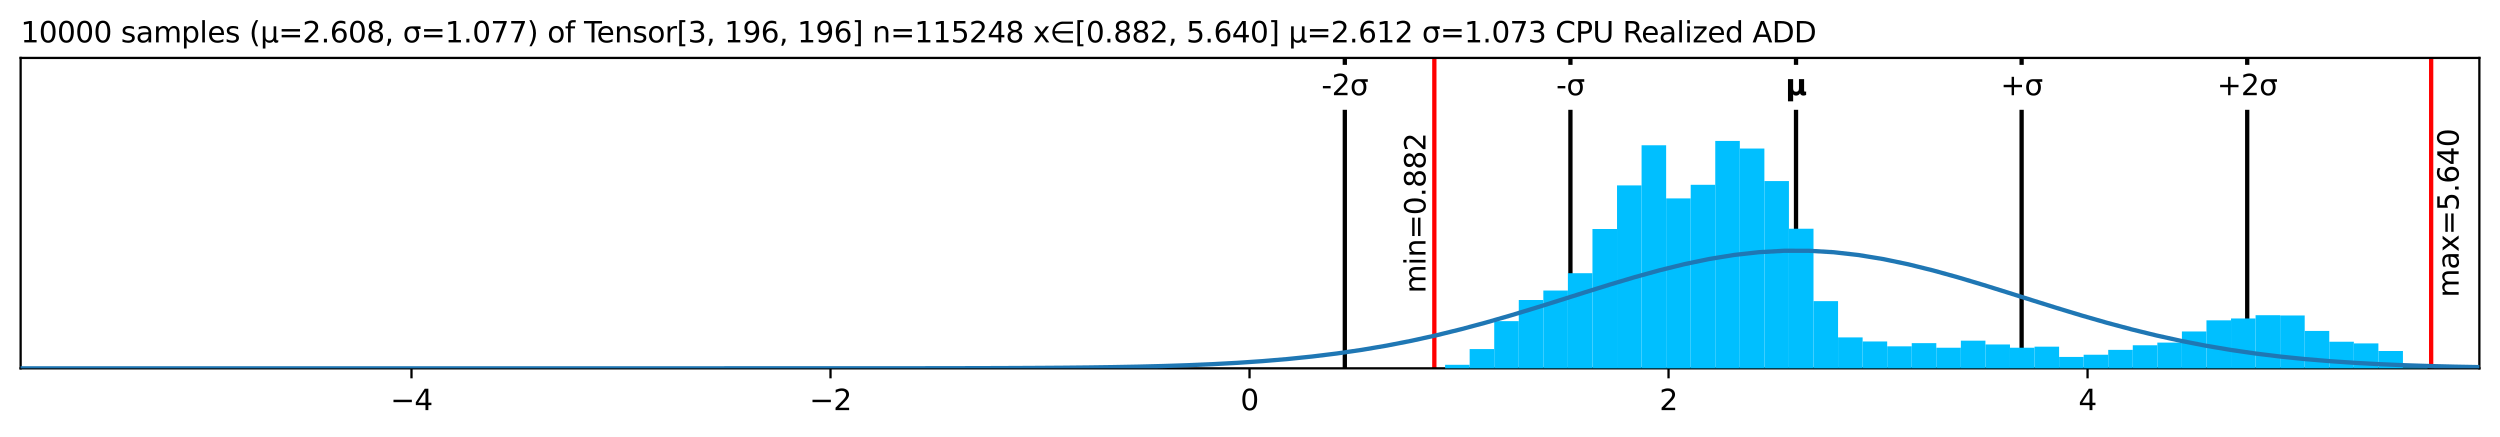 <?xml version="1.0" encoding="utf-8" standalone="no"?>
<!DOCTYPE svg PUBLIC "-//W3C//DTD SVG 1.1//EN"
  "http://www.w3.org/Graphics/SVG/1.1/DTD/svg11.dtd">
<svg xmlns:xlink="http://www.w3.org/1999/xlink" width="872.4pt" height="152.406pt" viewBox="0 0 872.4 152.406" xmlns="http://www.w3.org/2000/svg" version="1.1">
 <defs>
  <style type="text/css">*{stroke-linejoin: round; stroke-linecap: butt}</style>
 </defs>
 <g id="figure_1">
  <g id="patch_1">
   <path d="M 0 152.406 
L 872.4 152.406 
L 872.4 0 
L 0 0 
z
" style="fill: #ffffff"/>
  </g>
  <g id="axes_1">
   <g id="patch_2">
    <path d="M 7.2 128.528 
L 865.2 128.528 
L 865.2 20.214 
L 7.2 20.214 
z
" style="fill: #ffffff"/>
   </g>
   <g id="matplotlib.axis_1">
    <g id="xtick_1">
     <g id="line2d_1">
      <defs>
       <path id="m8f1de1206a" d="M 0 0 
L 0 3.5 
" style="stroke: #000000; stroke-width: 0.8"/>
      </defs>
      <g>
       <use xlink:href="#m8f1de1206a" x="143.594" y="128.528" style="stroke: #000000; stroke-width: 0.8"/>
      </g>
     </g>
     <g id="text_1">
      <!-- −4 -->
      <g transform="translate(136.223 143.127) scale(0.1 -0.1)">
       <defs>
        <path id="DejaVuSans-2212" d="M 678 2272 
L 4684 2272 
L 4684 1741 
L 678 1741 
L 678 2272 
z
" transform="scale(0.016)"/>
        <path id="DejaVuSans-34" d="M 2419 4116 
L 825 1625 
L 2419 1625 
L 2419 4116 
z
M 2253 4666 
L 3047 4666 
L 3047 1625 
L 3713 1625 
L 3713 1100 
L 3047 1100 
L 3047 0 
L 2419 0 
L 2419 1100 
L 313 1100 
L 313 1709 
L 2253 4666 
z
" transform="scale(0.016)"/>
       </defs>
       <use xlink:href="#DejaVuSans-2212"/>
       <use xlink:href="#DejaVuSans-34" transform="translate(83.789 0)"/>
      </g>
     </g>
    </g>
    <g id="xtick_2">
     <g id="line2d_2">
      <g>
       <use xlink:href="#m8f1de1206a" x="289.815" y="128.528" style="stroke: #000000; stroke-width: 0.8"/>
      </g>
     </g>
     <g id="text_2">
      <!-- −2 -->
      <g transform="translate(282.443 143.127) scale(0.1 -0.1)">
       <defs>
        <path id="DejaVuSans-32" d="M 1228 531 
L 3431 531 
L 3431 0 
L 469 0 
L 469 531 
Q 828 903 1448 1529 
Q 2069 2156 2228 2338 
Q 2531 2678 2651 2914 
Q 2772 3150 2772 3378 
Q 2772 3750 2511 3984 
Q 2250 4219 1831 4219 
Q 1534 4219 1204 4116 
Q 875 4013 500 3803 
L 500 4441 
Q 881 4594 1212 4672 
Q 1544 4750 1819 4750 
Q 2544 4750 2975 4387 
Q 3406 4025 3406 3419 
Q 3406 3131 3298 2873 
Q 3191 2616 2906 2266 
Q 2828 2175 2409 1742 
Q 1991 1309 1228 531 
z
" transform="scale(0.016)"/>
       </defs>
       <use xlink:href="#DejaVuSans-2212"/>
       <use xlink:href="#DejaVuSans-32" transform="translate(83.789 0)"/>
      </g>
     </g>
    </g>
    <g id="xtick_3">
     <g id="line2d_3">
      <g>
       <use xlink:href="#m8f1de1206a" x="436.035" y="128.528" style="stroke: #000000; stroke-width: 0.8"/>
      </g>
     </g>
     <g id="text_3">
      <!-- 0 -->
      <g transform="translate(432.854 143.127) scale(0.1 -0.1)">
       <defs>
        <path id="DejaVuSans-30" d="M 2034 4250 
Q 1547 4250 1301 3770 
Q 1056 3291 1056 2328 
Q 1056 1369 1301 889 
Q 1547 409 2034 409 
Q 2525 409 2770 889 
Q 3016 1369 3016 2328 
Q 3016 3291 2770 3770 
Q 2525 4250 2034 4250 
z
M 2034 4750 
Q 2819 4750 3233 4129 
Q 3647 3509 3647 2328 
Q 3647 1150 3233 529 
Q 2819 -91 2034 -91 
Q 1250 -91 836 529 
Q 422 1150 422 2328 
Q 422 3509 836 4129 
Q 1250 4750 2034 4750 
z
" transform="scale(0.016)"/>
       </defs>
       <use xlink:href="#DejaVuSans-30"/>
      </g>
     </g>
    </g>
    <g id="xtick_4">
     <g id="line2d_4">
      <g>
       <use xlink:href="#m8f1de1206a" x="582.255" y="128.528" style="stroke: #000000; stroke-width: 0.8"/>
      </g>
     </g>
     <g id="text_4">
      <!-- 2 -->
      <g transform="translate(579.074 143.127) scale(0.1 -0.1)">
       <use xlink:href="#DejaVuSans-32"/>
      </g>
     </g>
    </g>
    <g id="xtick_5">
     <g id="line2d_5">
      <g>
       <use xlink:href="#m8f1de1206a" x="728.475" y="128.528" style="stroke: #000000; stroke-width: 0.8"/>
      </g>
     </g>
     <g id="text_5">
      <!-- 4 -->
      <g transform="translate(725.294 143.127) scale(0.1 -0.1)">
       <use xlink:href="#DejaVuSans-34"/>
      </g>
     </g>
    </g>
   </g>
   <g id="matplotlib.axis_2"/>
   <g id="line2d_6">
    <path d="M 469.289 128.528 
L 469.289 20.214 
" clip-path="url(#p9a98e29a3a)" style="fill: none; stroke: #000000; stroke-width: 1.5; stroke-linecap: square"/>
   </g>
   <g id="line2d_7">
    <path d="M 548.014 128.528 
L 548.014 20.214 
" clip-path="url(#p9a98e29a3a)" style="fill: none; stroke: #000000; stroke-width: 1.5; stroke-linecap: square"/>
   </g>
   <g id="line2d_8">
    <path d="M 626.739 128.528 
L 626.739 20.214 
" clip-path="url(#p9a98e29a3a)" style="fill: none; stroke: #000000; stroke-width: 1.5; stroke-linecap: square"/>
   </g>
   <g id="line2d_9">
    <path d="M 705.463 128.528 
L 705.463 20.214 
" clip-path="url(#p9a98e29a3a)" style="fill: none; stroke: #000000; stroke-width: 1.5; stroke-linecap: square"/>
   </g>
   <g id="line2d_10">
    <path d="M 784.188 128.528 
L 784.188 20.214 
" clip-path="url(#p9a98e29a3a)" style="fill: none; stroke: #000000; stroke-width: 1.5; stroke-linecap: square"/>
   </g>
   <g id="line2d_11">
    <path d="M 500.525 128.528 
L 500.525 20.214 
" clip-path="url(#p9a98e29a3a)" style="fill: none; stroke: #ff0000; stroke-width: 1.5; stroke-linecap: square"/>
   </g>
   <g id="line2d_12">
    <path d="M 848.376 128.528 
L 848.376 20.214 
" clip-path="url(#p9a98e29a3a)" style="fill: none; stroke: #ff0000; stroke-width: 1.5; stroke-linecap: square"/>
   </g>
   <g id="patch_3">
    <path d="M 7.2 128.528 
L 7.2 20.214 
" style="fill: none; stroke: #000000; stroke-width: 0.8; stroke-linejoin: miter; stroke-linecap: square"/>
   </g>
   <g id="patch_4">
    <path d="M 865.2 128.528 
L 865.2 20.214 
" style="fill: none; stroke: #000000; stroke-width: 0.8; stroke-linejoin: miter; stroke-linecap: square"/>
   </g>
   <g id="patch_5">
    <path d="M 7.2 128.528 
L 865.2 128.528 
" style="fill: none; stroke: #000000; stroke-width: 0.8; stroke-linejoin: miter; stroke-linecap: square"/>
   </g>
   <g id="patch_6">
    <path d="M 7.2 20.214 
L 865.2 20.214 
" style="fill: none; stroke: #000000; stroke-width: 0.8; stroke-linejoin: miter; stroke-linecap: square"/>
   </g>
   <g id="text_6">
    <g id="patch_7">
     <path d="M 499.525 102.303 
L 499.525 46.439 
Q 499.525 46.439 499.525 46.439 
L 489.847 46.439 
Q 489.847 46.439 489.847 46.439 
L 489.847 102.303 
Q 489.847 102.303 489.847 102.303 
L 499.525 102.303 
Q 499.525 102.303 499.525 102.303 
z
" style="fill: #ffffff"/>
    </g>
    <!-- min=0.882 -->
    <g transform="translate(497.445 102.303) rotate(-90) scale(0.1 -0.1)">
     <defs>
      <path id="DejaVuSans-6d" d="M 3328 2828 
Q 3544 3216 3844 3400 
Q 4144 3584 4550 3584 
Q 5097 3584 5394 3201 
Q 5691 2819 5691 2113 
L 5691 0 
L 5113 0 
L 5113 2094 
Q 5113 2597 4934 2840 
Q 4756 3084 4391 3084 
Q 3944 3084 3684 2787 
Q 3425 2491 3425 1978 
L 3425 0 
L 2847 0 
L 2847 2094 
Q 2847 2600 2669 2842 
Q 2491 3084 2119 3084 
Q 1678 3084 1418 2786 
Q 1159 2488 1159 1978 
L 1159 0 
L 581 0 
L 581 3500 
L 1159 3500 
L 1159 2956 
Q 1356 3278 1631 3431 
Q 1906 3584 2284 3584 
Q 2666 3584 2933 3390 
Q 3200 3197 3328 2828 
z
" transform="scale(0.016)"/>
      <path id="DejaVuSans-69" d="M 603 3500 
L 1178 3500 
L 1178 0 
L 603 0 
L 603 3500 
z
M 603 4863 
L 1178 4863 
L 1178 4134 
L 603 4134 
L 603 4863 
z
" transform="scale(0.016)"/>
      <path id="DejaVuSans-6e" d="M 3513 2113 
L 3513 0 
L 2938 0 
L 2938 2094 
Q 2938 2591 2744 2837 
Q 2550 3084 2163 3084 
Q 1697 3084 1428 2787 
Q 1159 2491 1159 1978 
L 1159 0 
L 581 0 
L 581 3500 
L 1159 3500 
L 1159 2956 
Q 1366 3272 1645 3428 
Q 1925 3584 2291 3584 
Q 2894 3584 3203 3211 
Q 3513 2838 3513 2113 
z
" transform="scale(0.016)"/>
      <path id="DejaVuSans-3d" d="M 678 2906 
L 4684 2906 
L 4684 2381 
L 678 2381 
L 678 2906 
z
M 678 1631 
L 4684 1631 
L 4684 1100 
L 678 1100 
L 678 1631 
z
" transform="scale(0.016)"/>
      <path id="DejaVuSans-2e" d="M 684 794 
L 1344 794 
L 1344 0 
L 684 0 
L 684 794 
z
" transform="scale(0.016)"/>
      <path id="DejaVuSans-38" d="M 2034 2216 
Q 1584 2216 1326 1975 
Q 1069 1734 1069 1313 
Q 1069 891 1326 650 
Q 1584 409 2034 409 
Q 2484 409 2743 651 
Q 3003 894 3003 1313 
Q 3003 1734 2745 1975 
Q 2488 2216 2034 2216 
z
M 1403 2484 
Q 997 2584 770 2862 
Q 544 3141 544 3541 
Q 544 4100 942 4425 
Q 1341 4750 2034 4750 
Q 2731 4750 3128 4425 
Q 3525 4100 3525 3541 
Q 3525 3141 3298 2862 
Q 3072 2584 2669 2484 
Q 3125 2378 3379 2068 
Q 3634 1759 3634 1313 
Q 3634 634 3220 271 
Q 2806 -91 2034 -91 
Q 1263 -91 848 271 
Q 434 634 434 1313 
Q 434 1759 690 2068 
Q 947 2378 1403 2484 
z
M 1172 3481 
Q 1172 3119 1398 2916 
Q 1625 2713 2034 2713 
Q 2441 2713 2670 2916 
Q 2900 3119 2900 3481 
Q 2900 3844 2670 4047 
Q 2441 4250 2034 4250 
Q 1625 4250 1398 4047 
Q 1172 3844 1172 3481 
z
" transform="scale(0.016)"/>
     </defs>
     <use xlink:href="#DejaVuSans-6d"/>
     <use xlink:href="#DejaVuSans-69" transform="translate(97.412 0)"/>
     <use xlink:href="#DejaVuSans-6e" transform="translate(125.195 0)"/>
     <use xlink:href="#DejaVuSans-3d" transform="translate(188.574 0)"/>
     <use xlink:href="#DejaVuSans-30" transform="translate(272.363 0)"/>
     <use xlink:href="#DejaVuSans-2e" transform="translate(335.986 0)"/>
     <use xlink:href="#DejaVuSans-38" transform="translate(367.773 0)"/>
     <use xlink:href="#DejaVuSans-38" transform="translate(431.396 0)"/>
     <use xlink:href="#DejaVuSans-32" transform="translate(495.02 0)"/>
    </g>
   </g>
   <g id="text_7">
    <g id="patch_8">
     <path d="M 860.054 103.769 
L 860.054 44.973 
Q 860.054 44.973 860.054 44.973 
L 850.376 44.973 
Q 850.376 44.973 850.376 44.973 
L 850.376 103.769 
Q 850.376 103.769 850.376 103.769 
L 860.054 103.769 
Q 860.054 103.769 860.054 103.769 
z
" style="fill: #ffffff"/>
    </g>
    <!-- max=5.640 -->
    <g transform="translate(857.974 103.769) rotate(-90) scale(0.1 -0.1)">
     <defs>
      <path id="DejaVuSans-61" d="M 2194 1759 
Q 1497 1759 1228 1600 
Q 959 1441 959 1056 
Q 959 750 1161 570 
Q 1363 391 1709 391 
Q 2188 391 2477 730 
Q 2766 1069 2766 1631 
L 2766 1759 
L 2194 1759 
z
M 3341 1997 
L 3341 0 
L 2766 0 
L 2766 531 
Q 2569 213 2275 61 
Q 1981 -91 1556 -91 
Q 1019 -91 701 211 
Q 384 513 384 1019 
Q 384 1609 779 1909 
Q 1175 2209 1959 2209 
L 2766 2209 
L 2766 2266 
Q 2766 2663 2505 2880 
Q 2244 3097 1772 3097 
Q 1472 3097 1187 3025 
Q 903 2953 641 2809 
L 641 3341 
Q 956 3463 1253 3523 
Q 1550 3584 1831 3584 
Q 2591 3584 2966 3190 
Q 3341 2797 3341 1997 
z
" transform="scale(0.016)"/>
      <path id="DejaVuSans-78" d="M 3513 3500 
L 2247 1797 
L 3578 0 
L 2900 0 
L 1881 1375 
L 863 0 
L 184 0 
L 1544 1831 
L 300 3500 
L 978 3500 
L 1906 2253 
L 2834 3500 
L 3513 3500 
z
" transform="scale(0.016)"/>
      <path id="DejaVuSans-35" d="M 691 4666 
L 3169 4666 
L 3169 4134 
L 1269 4134 
L 1269 2991 
Q 1406 3038 1543 3061 
Q 1681 3084 1819 3084 
Q 2600 3084 3056 2656 
Q 3513 2228 3513 1497 
Q 3513 744 3044 326 
Q 2575 -91 1722 -91 
Q 1428 -91 1123 -41 
Q 819 9 494 109 
L 494 744 
Q 775 591 1075 516 
Q 1375 441 1709 441 
Q 2250 441 2565 725 
Q 2881 1009 2881 1497 
Q 2881 1984 2565 2268 
Q 2250 2553 1709 2553 
Q 1456 2553 1204 2497 
Q 953 2441 691 2322 
L 691 4666 
z
" transform="scale(0.016)"/>
      <path id="DejaVuSans-36" d="M 2113 2584 
Q 1688 2584 1439 2293 
Q 1191 2003 1191 1497 
Q 1191 994 1439 701 
Q 1688 409 2113 409 
Q 2538 409 2786 701 
Q 3034 994 3034 1497 
Q 3034 2003 2786 2293 
Q 2538 2584 2113 2584 
z
M 3366 4563 
L 3366 3988 
Q 3128 4100 2886 4159 
Q 2644 4219 2406 4219 
Q 1781 4219 1451 3797 
Q 1122 3375 1075 2522 
Q 1259 2794 1537 2939 
Q 1816 3084 2150 3084 
Q 2853 3084 3261 2657 
Q 3669 2231 3669 1497 
Q 3669 778 3244 343 
Q 2819 -91 2113 -91 
Q 1303 -91 875 529 
Q 447 1150 447 2328 
Q 447 3434 972 4092 
Q 1497 4750 2381 4750 
Q 2619 4750 2861 4703 
Q 3103 4656 3366 4563 
z
" transform="scale(0.016)"/>
     </defs>
     <use xlink:href="#DejaVuSans-6d"/>
     <use xlink:href="#DejaVuSans-61" transform="translate(97.412 0)"/>
     <use xlink:href="#DejaVuSans-78" transform="translate(158.691 0)"/>
     <use xlink:href="#DejaVuSans-3d" transform="translate(217.871 0)"/>
     <use xlink:href="#DejaVuSans-35" transform="translate(301.66 0)"/>
     <use xlink:href="#DejaVuSans-2e" transform="translate(365.283 0)"/>
     <use xlink:href="#DejaVuSans-36" transform="translate(397.07 0)"/>
     <use xlink:href="#DejaVuSans-34" transform="translate(460.693 0)"/>
     <use xlink:href="#DejaVuSans-30" transform="translate(524.316 0)"/>
    </g>
   </g>
   <g id="text_8">
    <!-- 10000 samples (μ=2.608, σ=1.077) of Tensor[3, 196, 196] n=115248 x∈[0.882, 5.640] μ=2.612 σ=1.073 CPU Realized ADD -->
    <g transform="translate(7.2 14.798) scale(0.1 -0.1)">
     <defs>
      <path id="DejaVuSans-31" d="M 794 531 
L 1825 531 
L 1825 4091 
L 703 3866 
L 703 4441 
L 1819 4666 
L 2450 4666 
L 2450 531 
L 3481 531 
L 3481 0 
L 794 0 
L 794 531 
z
" transform="scale(0.016)"/>
      <path id="DejaVuSans-20" transform="scale(0.016)"/>
      <path id="DejaVuSans-73" d="M 2834 3397 
L 2834 2853 
Q 2591 2978 2328 3040 
Q 2066 3103 1784 3103 
Q 1356 3103 1142 2972 
Q 928 2841 928 2578 
Q 928 2378 1081 2264 
Q 1234 2150 1697 2047 
L 1894 2003 
Q 2506 1872 2764 1633 
Q 3022 1394 3022 966 
Q 3022 478 2636 193 
Q 2250 -91 1575 -91 
Q 1294 -91 989 -36 
Q 684 19 347 128 
L 347 722 
Q 666 556 975 473 
Q 1284 391 1588 391 
Q 1994 391 2212 530 
Q 2431 669 2431 922 
Q 2431 1156 2273 1281 
Q 2116 1406 1581 1522 
L 1381 1569 
Q 847 1681 609 1914 
Q 372 2147 372 2553 
Q 372 3047 722 3315 
Q 1072 3584 1716 3584 
Q 2034 3584 2315 3537 
Q 2597 3491 2834 3397 
z
" transform="scale(0.016)"/>
      <path id="DejaVuSans-70" d="M 1159 525 
L 1159 -1331 
L 581 -1331 
L 581 3500 
L 1159 3500 
L 1159 2969 
Q 1341 3281 1617 3432 
Q 1894 3584 2278 3584 
Q 2916 3584 3314 3078 
Q 3713 2572 3713 1747 
Q 3713 922 3314 415 
Q 2916 -91 2278 -91 
Q 1894 -91 1617 61 
Q 1341 213 1159 525 
z
M 3116 1747 
Q 3116 2381 2855 2742 
Q 2594 3103 2138 3103 
Q 1681 3103 1420 2742 
Q 1159 2381 1159 1747 
Q 1159 1113 1420 752 
Q 1681 391 2138 391 
Q 2594 391 2855 752 
Q 3116 1113 3116 1747 
z
" transform="scale(0.016)"/>
      <path id="DejaVuSans-6c" d="M 603 4863 
L 1178 4863 
L 1178 0 
L 603 0 
L 603 4863 
z
" transform="scale(0.016)"/>
      <path id="DejaVuSans-65" d="M 3597 1894 
L 3597 1613 
L 953 1613 
Q 991 1019 1311 708 
Q 1631 397 2203 397 
Q 2534 397 2845 478 
Q 3156 559 3463 722 
L 3463 178 
Q 3153 47 2828 -22 
Q 2503 -91 2169 -91 
Q 1331 -91 842 396 
Q 353 884 353 1716 
Q 353 2575 817 3079 
Q 1281 3584 2069 3584 
Q 2775 3584 3186 3129 
Q 3597 2675 3597 1894 
z
M 3022 2063 
Q 3016 2534 2758 2815 
Q 2500 3097 2075 3097 
Q 1594 3097 1305 2825 
Q 1016 2553 972 2059 
L 3022 2063 
z
" transform="scale(0.016)"/>
      <path id="DejaVuSans-28" d="M 1984 4856 
Q 1566 4138 1362 3434 
Q 1159 2731 1159 2009 
Q 1159 1288 1364 580 
Q 1569 -128 1984 -844 
L 1484 -844 
Q 1016 -109 783 600 
Q 550 1309 550 2009 
Q 550 2706 781 3412 
Q 1013 4119 1484 4856 
L 1984 4856 
z
" transform="scale(0.016)"/>
      <path id="DejaVuSans-3bc" d="M 544 -1331 
L 544 3500 
L 1119 3500 
L 1119 1325 
Q 1119 872 1334 640 
Q 1550 409 1972 409 
Q 2434 409 2667 671 
Q 2900 934 2900 1459 
L 2900 3500 
L 3475 3500 
L 3475 806 
Q 3475 619 3529 530 
Q 3584 441 3700 441 
Q 3728 441 3778 458 
Q 3828 475 3916 513 
L 3916 50 
Q 3788 -22 3673 -56 
Q 3559 -91 3450 -91 
Q 3234 -91 3106 31 
Q 2978 153 2931 403 
Q 2775 156 2548 32 
Q 2322 -91 2016 -91 
Q 1697 -91 1473 31 
Q 1250 153 1119 397 
L 1119 -1331 
L 544 -1331 
z
" transform="scale(0.016)"/>
      <path id="DejaVuSans-2c" d="M 750 794 
L 1409 794 
L 1409 256 
L 897 -744 
L 494 -744 
L 750 256 
L 750 794 
z
" transform="scale(0.016)"/>
      <path id="DejaVuSans-3c3" d="M 1959 3044 
Q 1484 3044 1228 2700 
Q 959 2341 959 1747 
Q 959 1119 1226 758 
Q 1494 397 1959 397 
Q 2419 397 2687 759 
Q 2956 1122 2956 1747 
Q 2956 2319 2688 2700 
Q 2441 3044 1959 3044 
z
M 1959 3500 
L 3869 3500 
L 3869 2925 
L 3225 2925 
Q 3566 2438 3566 1747 
Q 3566 888 3138 400 
Q 2709 -91 1959 -91 
Q 1206 -91 781 400 
Q 353 888 353 1747 
Q 353 2613 781 3097 
Q 1134 3500 1959 3500 
z
" transform="scale(0.016)"/>
      <path id="DejaVuSans-37" d="M 525 4666 
L 3525 4666 
L 3525 4397 
L 1831 0 
L 1172 0 
L 2766 4134 
L 525 4134 
L 525 4666 
z
" transform="scale(0.016)"/>
      <path id="DejaVuSans-29" d="M 513 4856 
L 1013 4856 
Q 1481 4119 1714 3412 
Q 1947 2706 1947 2009 
Q 1947 1309 1714 600 
Q 1481 -109 1013 -844 
L 513 -844 
Q 928 -128 1133 580 
Q 1338 1288 1338 2009 
Q 1338 2731 1133 3434 
Q 928 4138 513 4856 
z
" transform="scale(0.016)"/>
      <path id="DejaVuSans-6f" d="M 1959 3097 
Q 1497 3097 1228 2736 
Q 959 2375 959 1747 
Q 959 1119 1226 758 
Q 1494 397 1959 397 
Q 2419 397 2687 759 
Q 2956 1122 2956 1747 
Q 2956 2369 2687 2733 
Q 2419 3097 1959 3097 
z
M 1959 3584 
Q 2709 3584 3137 3096 
Q 3566 2609 3566 1747 
Q 3566 888 3137 398 
Q 2709 -91 1959 -91 
Q 1206 -91 779 398 
Q 353 888 353 1747 
Q 353 2609 779 3096 
Q 1206 3584 1959 3584 
z
" transform="scale(0.016)"/>
      <path id="DejaVuSans-66" d="M 2375 4863 
L 2375 4384 
L 1825 4384 
Q 1516 4384 1395 4259 
Q 1275 4134 1275 3809 
L 1275 3500 
L 2222 3500 
L 2222 3053 
L 1275 3053 
L 1275 0 
L 697 0 
L 697 3053 
L 147 3053 
L 147 3500 
L 697 3500 
L 697 3744 
Q 697 4328 969 4595 
Q 1241 4863 1831 4863 
L 2375 4863 
z
" transform="scale(0.016)"/>
      <path id="DejaVuSans-54" d="M -19 4666 
L 3928 4666 
L 3928 4134 
L 2272 4134 
L 2272 0 
L 1638 0 
L 1638 4134 
L -19 4134 
L -19 4666 
z
" transform="scale(0.016)"/>
      <path id="DejaVuSans-72" d="M 2631 2963 
Q 2534 3019 2420 3045 
Q 2306 3072 2169 3072 
Q 1681 3072 1420 2755 
Q 1159 2438 1159 1844 
L 1159 0 
L 581 0 
L 581 3500 
L 1159 3500 
L 1159 2956 
Q 1341 3275 1631 3429 
Q 1922 3584 2338 3584 
Q 2397 3584 2469 3576 
Q 2541 3569 2628 3553 
L 2631 2963 
z
" transform="scale(0.016)"/>
      <path id="DejaVuSans-5b" d="M 550 4863 
L 1875 4863 
L 1875 4416 
L 1125 4416 
L 1125 -397 
L 1875 -397 
L 1875 -844 
L 550 -844 
L 550 4863 
z
" transform="scale(0.016)"/>
      <path id="DejaVuSans-33" d="M 2597 2516 
Q 3050 2419 3304 2112 
Q 3559 1806 3559 1356 
Q 3559 666 3084 287 
Q 2609 -91 1734 -91 
Q 1441 -91 1130 -33 
Q 819 25 488 141 
L 488 750 
Q 750 597 1062 519 
Q 1375 441 1716 441 
Q 2309 441 2620 675 
Q 2931 909 2931 1356 
Q 2931 1769 2642 2001 
Q 2353 2234 1838 2234 
L 1294 2234 
L 1294 2753 
L 1863 2753 
Q 2328 2753 2575 2939 
Q 2822 3125 2822 3475 
Q 2822 3834 2567 4026 
Q 2313 4219 1838 4219 
Q 1578 4219 1281 4162 
Q 984 4106 628 3988 
L 628 4550 
Q 988 4650 1302 4700 
Q 1616 4750 1894 4750 
Q 2613 4750 3031 4423 
Q 3450 4097 3450 3541 
Q 3450 3153 3228 2886 
Q 3006 2619 2597 2516 
z
" transform="scale(0.016)"/>
      <path id="DejaVuSans-39" d="M 703 97 
L 703 672 
Q 941 559 1184 500 
Q 1428 441 1663 441 
Q 2288 441 2617 861 
Q 2947 1281 2994 2138 
Q 2813 1869 2534 1725 
Q 2256 1581 1919 1581 
Q 1219 1581 811 2004 
Q 403 2428 403 3163 
Q 403 3881 828 4315 
Q 1253 4750 1959 4750 
Q 2769 4750 3195 4129 
Q 3622 3509 3622 2328 
Q 3622 1225 3098 567 
Q 2575 -91 1691 -91 
Q 1453 -91 1209 -44 
Q 966 3 703 97 
z
M 1959 2075 
Q 2384 2075 2632 2365 
Q 2881 2656 2881 3163 
Q 2881 3666 2632 3958 
Q 2384 4250 1959 4250 
Q 1534 4250 1286 3958 
Q 1038 3666 1038 3163 
Q 1038 2656 1286 2365 
Q 1534 2075 1959 2075 
z
" transform="scale(0.016)"/>
      <path id="DejaVuSans-5d" d="M 1947 4863 
L 1947 -844 
L 622 -844 
L 622 -397 
L 1369 -397 
L 1369 4416 
L 622 4416 
L 622 4863 
L 1947 4863 
z
" transform="scale(0.016)"/>
      <path id="DejaVuSans-2208" d="M 1072 1959 
Q 1094 1728 1291 1353 
Q 1522 919 1959 675 
Q 2388 438 2850 434 
L 5028 434 
L 5028 -63 
L 2850 -63 
Q 2250 -63 1695 246 
Q 1141 556 844 1106 
Q 547 1656 547 2241 
Q 547 2819 844 3369 
Q 1141 3919 1695 4231 
Q 2250 4544 2850 4544 
L 5028 4544 
L 5028 4047 
L 2850 4047 
Q 2388 4044 1959 3803 
Q 1525 3556 1291 3125 
Q 1091 2750 1063 2459 
L 5028 2459 
L 5028 1959 
L 1072 1959 
z
" transform="scale(0.016)"/>
      <path id="DejaVuSans-43" d="M 4122 4306 
L 4122 3641 
Q 3803 3938 3442 4084 
Q 3081 4231 2675 4231 
Q 1875 4231 1450 3742 
Q 1025 3253 1025 2328 
Q 1025 1406 1450 917 
Q 1875 428 2675 428 
Q 3081 428 3442 575 
Q 3803 722 4122 1019 
L 4122 359 
Q 3791 134 3420 21 
Q 3050 -91 2638 -91 
Q 1578 -91 968 557 
Q 359 1206 359 2328 
Q 359 3453 968 4101 
Q 1578 4750 2638 4750 
Q 3056 4750 3426 4639 
Q 3797 4528 4122 4306 
z
" transform="scale(0.016)"/>
      <path id="DejaVuSans-50" d="M 1259 4147 
L 1259 2394 
L 2053 2394 
Q 2494 2394 2734 2622 
Q 2975 2850 2975 3272 
Q 2975 3691 2734 3919 
Q 2494 4147 2053 4147 
L 1259 4147 
z
M 628 4666 
L 2053 4666 
Q 2838 4666 3239 4311 
Q 3641 3956 3641 3272 
Q 3641 2581 3239 2228 
Q 2838 1875 2053 1875 
L 1259 1875 
L 1259 0 
L 628 0 
L 628 4666 
z
" transform="scale(0.016)"/>
      <path id="DejaVuSans-55" d="M 556 4666 
L 1191 4666 
L 1191 1831 
Q 1191 1081 1462 751 
Q 1734 422 2344 422 
Q 2950 422 3222 751 
Q 3494 1081 3494 1831 
L 3494 4666 
L 4128 4666 
L 4128 1753 
Q 4128 841 3676 375 
Q 3225 -91 2344 -91 
Q 1459 -91 1007 375 
Q 556 841 556 1753 
L 556 4666 
z
" transform="scale(0.016)"/>
      <path id="DejaVuSans-52" d="M 2841 2188 
Q 3044 2119 3236 1894 
Q 3428 1669 3622 1275 
L 4263 0 
L 3584 0 
L 2988 1197 
Q 2756 1666 2539 1819 
Q 2322 1972 1947 1972 
L 1259 1972 
L 1259 0 
L 628 0 
L 628 4666 
L 2053 4666 
Q 2853 4666 3247 4331 
Q 3641 3997 3641 3322 
Q 3641 2881 3436 2590 
Q 3231 2300 2841 2188 
z
M 1259 4147 
L 1259 2491 
L 2053 2491 
Q 2509 2491 2742 2702 
Q 2975 2913 2975 3322 
Q 2975 3731 2742 3939 
Q 2509 4147 2053 4147 
L 1259 4147 
z
" transform="scale(0.016)"/>
      <path id="DejaVuSans-7a" d="M 353 3500 
L 3084 3500 
L 3084 2975 
L 922 459 
L 3084 459 
L 3084 0 
L 275 0 
L 275 525 
L 2438 3041 
L 353 3041 
L 353 3500 
z
" transform="scale(0.016)"/>
      <path id="DejaVuSans-64" d="M 2906 2969 
L 2906 4863 
L 3481 4863 
L 3481 0 
L 2906 0 
L 2906 525 
Q 2725 213 2448 61 
Q 2172 -91 1784 -91 
Q 1150 -91 751 415 
Q 353 922 353 1747 
Q 353 2572 751 3078 
Q 1150 3584 1784 3584 
Q 2172 3584 2448 3432 
Q 2725 3281 2906 2969 
z
M 947 1747 
Q 947 1113 1208 752 
Q 1469 391 1925 391 
Q 2381 391 2643 752 
Q 2906 1113 2906 1747 
Q 2906 2381 2643 2742 
Q 2381 3103 1925 3103 
Q 1469 3103 1208 2742 
Q 947 2381 947 1747 
z
" transform="scale(0.016)"/>
      <path id="DejaVuSans-41" d="M 2188 4044 
L 1331 1722 
L 3047 1722 
L 2188 4044 
z
M 1831 4666 
L 2547 4666 
L 4325 0 
L 3669 0 
L 3244 1197 
L 1141 1197 
L 716 0 
L 50 0 
L 1831 4666 
z
" transform="scale(0.016)"/>
      <path id="DejaVuSans-44" d="M 1259 4147 
L 1259 519 
L 2022 519 
Q 2988 519 3436 956 
Q 3884 1394 3884 2338 
Q 3884 3275 3436 3711 
Q 2988 4147 2022 4147 
L 1259 4147 
z
M 628 4666 
L 1925 4666 
Q 3281 4666 3915 4102 
Q 4550 3538 4550 2338 
Q 4550 1131 3912 565 
Q 3275 0 1925 0 
L 628 0 
L 628 4666 
z
" transform="scale(0.016)"/>
     </defs>
     <use xlink:href="#DejaVuSans-31"/>
     <use xlink:href="#DejaVuSans-30" transform="translate(63.623 0)"/>
     <use xlink:href="#DejaVuSans-30" transform="translate(127.246 0)"/>
     <use xlink:href="#DejaVuSans-30" transform="translate(190.869 0)"/>
     <use xlink:href="#DejaVuSans-30" transform="translate(254.492 0)"/>
     <use xlink:href="#DejaVuSans-20" transform="translate(318.115 0)"/>
     <use xlink:href="#DejaVuSans-73" transform="translate(349.902 0)"/>
     <use xlink:href="#DejaVuSans-61" transform="translate(402.002 0)"/>
     <use xlink:href="#DejaVuSans-6d" transform="translate(463.281 0)"/>
     <use xlink:href="#DejaVuSans-70" transform="translate(560.693 0)"/>
     <use xlink:href="#DejaVuSans-6c" transform="translate(624.17 0)"/>
     <use xlink:href="#DejaVuSans-65" transform="translate(651.953 0)"/>
     <use xlink:href="#DejaVuSans-73" transform="translate(713.477 0)"/>
     <use xlink:href="#DejaVuSans-20" transform="translate(765.576 0)"/>
     <use xlink:href="#DejaVuSans-28" transform="translate(797.363 0)"/>
     <use xlink:href="#DejaVuSans-3bc" transform="translate(836.377 0)"/>
     <use xlink:href="#DejaVuSans-3d" transform="translate(900 0)"/>
     <use xlink:href="#DejaVuSans-32" transform="translate(983.789 0)"/>
     <use xlink:href="#DejaVuSans-2e" transform="translate(1047.412 0)"/>
     <use xlink:href="#DejaVuSans-36" transform="translate(1079.199 0)"/>
     <use xlink:href="#DejaVuSans-30" transform="translate(1142.822 0)"/>
     <use xlink:href="#DejaVuSans-38" transform="translate(1206.445 0)"/>
     <use xlink:href="#DejaVuSans-2c" transform="translate(1270.068 0)"/>
     <use xlink:href="#DejaVuSans-20" transform="translate(1301.855 0)"/>
     <use xlink:href="#DejaVuSans-3c3" transform="translate(1333.643 0)"/>
     <use xlink:href="#DejaVuSans-3d" transform="translate(1397.021 0)"/>
     <use xlink:href="#DejaVuSans-31" transform="translate(1480.811 0)"/>
     <use xlink:href="#DejaVuSans-2e" transform="translate(1544.434 0)"/>
     <use xlink:href="#DejaVuSans-30" transform="translate(1576.221 0)"/>
     <use xlink:href="#DejaVuSans-37" transform="translate(1639.844 0)"/>
     <use xlink:href="#DejaVuSans-37" transform="translate(1703.467 0)"/>
     <use xlink:href="#DejaVuSans-29" transform="translate(1767.09 0)"/>
     <use xlink:href="#DejaVuSans-20" transform="translate(1806.104 0)"/>
     <use xlink:href="#DejaVuSans-6f" transform="translate(1837.891 0)"/>
     <use xlink:href="#DejaVuSans-66" transform="translate(1899.072 0)"/>
     <use xlink:href="#DejaVuSans-20" transform="translate(1934.277 0)"/>
     <use xlink:href="#DejaVuSans-54" transform="translate(1966.064 0)"/>
     <use xlink:href="#DejaVuSans-65" transform="translate(2010.148 0)"/>
     <use xlink:href="#DejaVuSans-6e" transform="translate(2071.672 0)"/>
     <use xlink:href="#DejaVuSans-73" transform="translate(2135.051 0)"/>
     <use xlink:href="#DejaVuSans-6f" transform="translate(2187.15 0)"/>
     <use xlink:href="#DejaVuSans-72" transform="translate(2248.332 0)"/>
     <use xlink:href="#DejaVuSans-5b" transform="translate(2289.445 0)"/>
     <use xlink:href="#DejaVuSans-33" transform="translate(2328.459 0)"/>
     <use xlink:href="#DejaVuSans-2c" transform="translate(2392.082 0)"/>
     <use xlink:href="#DejaVuSans-20" transform="translate(2423.869 0)"/>
     <use xlink:href="#DejaVuSans-31" transform="translate(2455.656 0)"/>
     <use xlink:href="#DejaVuSans-39" transform="translate(2519.279 0)"/>
     <use xlink:href="#DejaVuSans-36" transform="translate(2582.902 0)"/>
     <use xlink:href="#DejaVuSans-2c" transform="translate(2646.525 0)"/>
     <use xlink:href="#DejaVuSans-20" transform="translate(2678.312 0)"/>
     <use xlink:href="#DejaVuSans-31" transform="translate(2710.1 0)"/>
     <use xlink:href="#DejaVuSans-39" transform="translate(2773.723 0)"/>
     <use xlink:href="#DejaVuSans-36" transform="translate(2837.346 0)"/>
     <use xlink:href="#DejaVuSans-5d" transform="translate(2900.969 0)"/>
     <use xlink:href="#DejaVuSans-20" transform="translate(2939.982 0)"/>
     <use xlink:href="#DejaVuSans-6e" transform="translate(2971.77 0)"/>
     <use xlink:href="#DejaVuSans-3d" transform="translate(3035.148 0)"/>
     <use xlink:href="#DejaVuSans-31" transform="translate(3118.938 0)"/>
     <use xlink:href="#DejaVuSans-31" transform="translate(3182.561 0)"/>
     <use xlink:href="#DejaVuSans-35" transform="translate(3246.184 0)"/>
     <use xlink:href="#DejaVuSans-32" transform="translate(3309.807 0)"/>
     <use xlink:href="#DejaVuSans-34" transform="translate(3373.43 0)"/>
     <use xlink:href="#DejaVuSans-38" transform="translate(3437.053 0)"/>
     <use xlink:href="#DejaVuSans-20" transform="translate(3500.676 0)"/>
     <use xlink:href="#DejaVuSans-78" transform="translate(3532.463 0)"/>
     <use xlink:href="#DejaVuSans-2208" transform="translate(3591.643 0)"/>
     <use xlink:href="#DejaVuSans-5b" transform="translate(3678.752 0)"/>
     <use xlink:href="#DejaVuSans-30" transform="translate(3717.766 0)"/>
     <use xlink:href="#DejaVuSans-2e" transform="translate(3781.389 0)"/>
     <use xlink:href="#DejaVuSans-38" transform="translate(3813.176 0)"/>
     <use xlink:href="#DejaVuSans-38" transform="translate(3876.799 0)"/>
     <use xlink:href="#DejaVuSans-32" transform="translate(3940.422 0)"/>
     <use xlink:href="#DejaVuSans-2c" transform="translate(4004.045 0)"/>
     <use xlink:href="#DejaVuSans-20" transform="translate(4035.832 0)"/>
     <use xlink:href="#DejaVuSans-35" transform="translate(4067.619 0)"/>
     <use xlink:href="#DejaVuSans-2e" transform="translate(4131.242 0)"/>
     <use xlink:href="#DejaVuSans-36" transform="translate(4163.029 0)"/>
     <use xlink:href="#DejaVuSans-34" transform="translate(4226.652 0)"/>
     <use xlink:href="#DejaVuSans-30" transform="translate(4290.275 0)"/>
     <use xlink:href="#DejaVuSans-5d" transform="translate(4353.898 0)"/>
     <use xlink:href="#DejaVuSans-20" transform="translate(4392.912 0)"/>
     <use xlink:href="#DejaVuSans-3bc" transform="translate(4424.699 0)"/>
     <use xlink:href="#DejaVuSans-3d" transform="translate(4488.322 0)"/>
     <use xlink:href="#DejaVuSans-32" transform="translate(4572.111 0)"/>
     <use xlink:href="#DejaVuSans-2e" transform="translate(4635.734 0)"/>
     <use xlink:href="#DejaVuSans-36" transform="translate(4667.521 0)"/>
     <use xlink:href="#DejaVuSans-31" transform="translate(4731.145 0)"/>
     <use xlink:href="#DejaVuSans-32" transform="translate(4794.768 0)"/>
     <use xlink:href="#DejaVuSans-20" transform="translate(4858.391 0)"/>
     <use xlink:href="#DejaVuSans-3c3" transform="translate(4890.178 0)"/>
     <use xlink:href="#DejaVuSans-3d" transform="translate(4953.557 0)"/>
     <use xlink:href="#DejaVuSans-31" transform="translate(5037.346 0)"/>
     <use xlink:href="#DejaVuSans-2e" transform="translate(5100.969 0)"/>
     <use xlink:href="#DejaVuSans-30" transform="translate(5132.756 0)"/>
     <use xlink:href="#DejaVuSans-37" transform="translate(5196.379 0)"/>
     <use xlink:href="#DejaVuSans-33" transform="translate(5260.002 0)"/>
     <use xlink:href="#DejaVuSans-20" transform="translate(5323.625 0)"/>
     <use xlink:href="#DejaVuSans-43" transform="translate(5355.412 0)"/>
     <use xlink:href="#DejaVuSans-50" transform="translate(5425.236 0)"/>
     <use xlink:href="#DejaVuSans-55" transform="translate(5485.539 0)"/>
     <use xlink:href="#DejaVuSans-20" transform="translate(5558.732 0)"/>
     <use xlink:href="#DejaVuSans-52" transform="translate(5590.52 0)"/>
     <use xlink:href="#DejaVuSans-65" transform="translate(5655.502 0)"/>
     <use xlink:href="#DejaVuSans-61" transform="translate(5717.025 0)"/>
     <use xlink:href="#DejaVuSans-6c" transform="translate(5778.305 0)"/>
     <use xlink:href="#DejaVuSans-69" transform="translate(5806.088 0)"/>
     <use xlink:href="#DejaVuSans-7a" transform="translate(5833.871 0)"/>
     <use xlink:href="#DejaVuSans-65" transform="translate(5886.361 0)"/>
     <use xlink:href="#DejaVuSans-64" transform="translate(5947.885 0)"/>
     <use xlink:href="#DejaVuSans-20" transform="translate(6011.361 0)"/>
     <use xlink:href="#DejaVuSans-41" transform="translate(6043.148 0)"/>
     <use xlink:href="#DejaVuSans-44" transform="translate(6111.557 0)"/>
     <use xlink:href="#DejaVuSans-44" transform="translate(6188.559 0)"/>
    </g>
   </g>
   <g id="patch_9">
    <path d="M 504.281 128.528 
L 512.851 128.528 
L 512.851 127.299 
L 504.281 127.299 
z
" clip-path="url(#p9a98e29a3a)" style="fill: #00bfff"/>
   </g>
   <g id="patch_10">
    <path d="M 512.851 128.528 
L 521.422 128.528 
L 521.422 121.813 
L 512.851 121.813 
z
" clip-path="url(#p9a98e29a3a)" style="fill: #00bfff"/>
   </g>
   <g id="patch_11">
    <path d="M 521.422 128.528 
L 529.993 128.528 
L 529.993 112.072 
L 521.422 112.072 
z
" clip-path="url(#p9a98e29a3a)" style="fill: #00bfff"/>
   </g>
   <g id="patch_12">
    <path d="M 529.993 128.528 
L 538.563 128.528 
L 538.563 104.694 
L 529.993 104.694 
z
" clip-path="url(#p9a98e29a3a)" style="fill: #00bfff"/>
   </g>
   <g id="patch_13">
    <path d="M 538.563 128.528 
L 547.134 128.528 
L 547.134 101.384 
L 538.563 101.384 
z
" clip-path="url(#p9a98e29a3a)" style="fill: #00bfff"/>
   </g>
   <g id="patch_14">
    <path d="M 547.134 128.528 
L 555.704 128.528 
L 555.704 95.331 
L 547.134 95.331 
z
" clip-path="url(#p9a98e29a3a)" style="fill: #00bfff"/>
   </g>
   <g id="patch_15">
    <path d="M 555.704 128.528 
L 564.275 128.528 
L 564.275 79.915 
L 555.704 79.915 
z
" clip-path="url(#p9a98e29a3a)" style="fill: #00bfff"/>
   </g>
   <g id="patch_16">
    <path d="M 564.275 128.528 
L 572.845 128.528 
L 572.845 64.688 
L 564.275 64.688 
z
" clip-path="url(#p9a98e29a3a)" style="fill: #00bfff"/>
   </g>
   <g id="patch_17">
    <path d="M 572.845 128.528 
L 581.416 128.528 
L 581.416 50.69 
L 572.845 50.69 
z
" clip-path="url(#p9a98e29a3a)" style="fill: #00bfff"/>
   </g>
   <g id="patch_18">
    <path d="M 581.416 128.528 
L 589.986 128.528 
L 589.986 69.228 
L 581.416 69.228 
z
" clip-path="url(#p9a98e29a3a)" style="fill: #00bfff"/>
   </g>
   <g id="patch_19">
    <path d="M 589.986 128.528 
L 598.557 128.528 
L 598.557 64.499 
L 589.986 64.499 
z
" clip-path="url(#p9a98e29a3a)" style="fill: #00bfff"/>
   </g>
   <g id="patch_20">
    <path d="M 598.557 128.528 
L 607.127 128.528 
L 607.127 49.177 
L 598.557 49.177 
z
" clip-path="url(#p9a98e29a3a)" style="fill: #00bfff"/>
   </g>
   <g id="patch_21">
    <path d="M 607.127 128.528 
L 615.698 128.528 
L 615.698 51.825 
L 607.127 51.825 
z
" clip-path="url(#p9a98e29a3a)" style="fill: #00bfff"/>
   </g>
   <g id="patch_22">
    <path d="M 615.698 128.528 
L 624.268 128.528 
L 624.268 63.175 
L 615.698 63.175 
z
" clip-path="url(#p9a98e29a3a)" style="fill: #00bfff"/>
   </g>
   <g id="patch_23">
    <path d="M 624.268 128.528 
L 632.839 128.528 
L 632.839 79.82 
L 624.268 79.82 
z
" clip-path="url(#p9a98e29a3a)" style="fill: #00bfff"/>
   </g>
   <g id="patch_24">
    <path d="M 632.839 128.528 
L 641.409 128.528 
L 641.409 105.073 
L 632.839 105.073 
z
" clip-path="url(#p9a98e29a3a)" style="fill: #00bfff"/>
   </g>
   <g id="patch_25">
    <path d="M 641.409 128.528 
L 649.98 128.528 
L 649.98 117.746 
L 641.409 117.746 
z
" clip-path="url(#p9a98e29a3a)" style="fill: #00bfff"/>
   </g>
   <g id="patch_26">
    <path d="M 649.98 128.528 
L 658.55 128.528 
L 658.55 119.165 
L 649.98 119.165 
z
" clip-path="url(#p9a98e29a3a)" style="fill: #00bfff"/>
   </g>
   <g id="patch_27">
    <path d="M 658.55 128.528 
L 667.121 128.528 
L 667.121 120.867 
L 658.55 120.867 
z
" clip-path="url(#p9a98e29a3a)" style="fill: #00bfff"/>
   </g>
   <g id="patch_28">
    <path d="M 667.121 128.528 
L 675.691 128.528 
L 675.691 119.732 
L 667.121 119.732 
z
" clip-path="url(#p9a98e29a3a)" style="fill: #00bfff"/>
   </g>
   <g id="patch_29">
    <path d="M 675.691 128.528 
L 684.262 128.528 
L 684.262 121.34 
L 675.691 121.34 
z
" clip-path="url(#p9a98e29a3a)" style="fill: #00bfff"/>
   </g>
   <g id="patch_30">
    <path d="M 684.262 128.528 
L 692.832 128.528 
L 692.832 118.881 
L 684.262 118.881 
z
" clip-path="url(#p9a98e29a3a)" style="fill: #00bfff"/>
   </g>
   <g id="patch_31">
    <path d="M 692.832 128.528 
L 701.403 128.528 
L 701.403 120.205 
L 692.832 120.205 
z
" clip-path="url(#p9a98e29a3a)" style="fill: #00bfff"/>
   </g>
   <g id="patch_32">
    <path d="M 701.403 128.528 
L 709.973 128.528 
L 709.973 121.34 
L 701.403 121.34 
z
" clip-path="url(#p9a98e29a3a)" style="fill: #00bfff"/>
   </g>
   <g id="patch_33">
    <path d="M 709.973 128.528 
L 718.544 128.528 
L 718.544 120.962 
L 709.973 120.962 
z
" clip-path="url(#p9a98e29a3a)" style="fill: #00bfff"/>
   </g>
   <g id="patch_34">
    <path d="M 718.544 128.528 
L 727.114 128.528 
L 727.114 124.556 
L 718.544 124.556 
z
" clip-path="url(#p9a98e29a3a)" style="fill: #00bfff"/>
   </g>
   <g id="patch_35">
    <path d="M 727.114 128.528 
L 735.685 128.528 
L 735.685 123.799 
L 727.114 123.799 
z
" clip-path="url(#p9a98e29a3a)" style="fill: #00bfff"/>
   </g>
   <g id="patch_36">
    <path d="M 735.685 128.528 
L 744.256 128.528 
L 744.256 122.097 
L 735.685 122.097 
z
" clip-path="url(#p9a98e29a3a)" style="fill: #00bfff"/>
   </g>
   <g id="patch_37">
    <path d="M 744.256 128.528 
L 752.826 128.528 
L 752.826 120.489 
L 744.256 120.489 
z
" clip-path="url(#p9a98e29a3a)" style="fill: #00bfff"/>
   </g>
   <g id="patch_38">
    <path d="M 752.826 128.528 
L 761.397 128.528 
L 761.397 119.543 
L 752.826 119.543 
z
" clip-path="url(#p9a98e29a3a)" style="fill: #00bfff"/>
   </g>
   <g id="patch_39">
    <path d="M 761.397 128.528 
L 769.967 128.528 
L 769.967 115.666 
L 761.397 115.666 
z
" clip-path="url(#p9a98e29a3a)" style="fill: #00bfff"/>
   </g>
   <g id="patch_40">
    <path d="M 769.967 128.528 
L 778.538 128.528 
L 778.538 111.788 
L 769.967 111.788 
z
" clip-path="url(#p9a98e29a3a)" style="fill: #00bfff"/>
   </g>
   <g id="patch_41">
    <path d="M 778.538 128.528 
L 787.108 128.528 
L 787.108 111.126 
L 778.538 111.126 
z
" clip-path="url(#p9a98e29a3a)" style="fill: #00bfff"/>
   </g>
   <g id="patch_42">
    <path d="M 787.108 128.528 
L 795.679 128.528 
L 795.679 109.991 
L 787.108 109.991 
z
" clip-path="url(#p9a98e29a3a)" style="fill: #00bfff"/>
   </g>
   <g id="patch_43">
    <path d="M 795.679 128.528 
L 804.249 128.528 
L 804.249 110.085 
L 795.679 110.085 
z
" clip-path="url(#p9a98e29a3a)" style="fill: #00bfff"/>
   </g>
   <g id="patch_44">
    <path d="M 804.249 128.528 
L 812.82 128.528 
L 812.82 115.476 
L 804.249 115.476 
z
" clip-path="url(#p9a98e29a3a)" style="fill: #00bfff"/>
   </g>
   <g id="patch_45">
    <path d="M 812.82 128.528 
L 821.39 128.528 
L 821.39 119.26 
L 812.82 119.26 
z
" clip-path="url(#p9a98e29a3a)" style="fill: #00bfff"/>
   </g>
   <g id="patch_46">
    <path d="M 821.39 128.528 
L 829.961 128.528 
L 829.961 119.827 
L 821.39 119.827 
z
" clip-path="url(#p9a98e29a3a)" style="fill: #00bfff"/>
   </g>
   <g id="patch_47">
    <path d="M 829.961 128.528 
L 838.531 128.528 
L 838.531 122.475 
L 829.961 122.475 
z
" clip-path="url(#p9a98e29a3a)" style="fill: #00bfff"/>
   </g>
   <g id="patch_48">
    <path d="M 838.531 128.528 
L 847.102 128.528 
L 847.102 128.244 
L 838.531 128.244 
z
" clip-path="url(#p9a98e29a3a)" style="fill: #00bfff"/>
   </g>
   <g id="line2d_13">
    <path d="M 7.2 128.528 
L 15.867 128.528 
L 24.533 128.528 
L 33.2 128.528 
L 41.867 128.528 
L 50.533 128.528 
L 59.2 128.528 
L 67.867 128.528 
L 76.533 128.528 
L 85.2 128.528 
L 93.867 128.528 
L 102.533 128.528 
L 111.2 128.528 
L 119.867 128.528 
L 128.533 128.528 
L 137.2 128.528 
L 145.867 128.528 
L 154.533 128.528 
L 163.2 128.528 
L 171.867 128.528 
L 180.533 128.528 
L 189.2 128.528 
L 197.867 128.528 
L 206.533 128.528 
L 215.2 128.528 
L 223.867 128.528 
L 232.533 128.528 
L 241.2 128.528 
L 249.867 128.528 
L 258.533 128.527 
L 267.2 128.527 
L 275.867 128.526 
L 284.533 128.525 
L 293.2 128.523 
L 301.867 128.52 
L 310.533 128.515 
L 319.2 128.508 
L 327.866 128.498 
L 336.533 128.482 
L 345.2 128.46 
L 353.866 128.427 
L 362.533 128.381 
L 371.2 128.316 
L 379.866 128.227 
L 388.533 128.106 
L 397.2 127.943 
L 405.866 127.726 
L 414.533 127.442 
L 423.2 127.076 
L 431.866 126.609 
L 440.533 126.023 
L 449.2 125.298 
L 457.866 124.413 
L 466.533 123.348 
L 475.2 122.087 
L 483.866 120.614 
L 492.533 118.922 
L 501.2 117.009 
L 509.866 114.882 
L 518.533 112.556 
L 527.2 110.059 
L 535.866 107.429 
L 544.533 104.715 
L 553.2 101.975 
L 561.866 99.277 
L 570.533 96.693 
L 579.2 94.298 
L 587.866 92.166 
L 596.533 90.366 
L 605.2 88.96 
L 613.866 87.997 
L 622.533 87.51 
L 631.2 87.517 
L 639.866 88.018 
L 648.533 88.996 
L 657.2 90.414 
L 665.866 92.224 
L 674.533 94.365 
L 683.2 96.766 
L 691.866 99.355 
L 700.533 102.056 
L 709.2 104.795 
L 717.866 107.508 
L 726.533 110.135 
L 735.2 112.627 
L 743.866 114.947 
L 752.533 117.069 
L 761.2 118.975 
L 769.866 120.661 
L 778.533 122.127 
L 787.2 123.382 
L 795.866 124.441 
L 804.533 125.322 
L 813.2 126.043 
L 821.866 126.625 
L 830.533 127.088 
L 839.2 127.452 
L 847.866 127.733 
L 856.533 127.948 
L 865.2 128.11 
" clip-path="url(#p9a98e29a3a)" style="fill: none; stroke: #1f77b4; stroke-width: 1.5; stroke-linecap: square"/>
   </g>
   <g id="text_9">
    <g id="patch_49">
     <path d="M 461.136 38.308 
L 477.443 38.308 
Q 480.443 38.308 480.443 35.308 
L 480.443 25.63 
Q 480.443 22.63 477.443 22.63 
L 461.136 22.63 
Q 458.136 22.63 458.136 25.63 
L 458.136 35.308 
Q 458.136 38.308 461.136 38.308 
z
" style="fill: #ffffff"/>
    </g>
    <!-- -2σ -->
    <g transform="translate(461.136 33.228) scale(0.1 -0.1)">
     <defs>
      <path id="DejaVuSans-2d" d="M 313 2009 
L 1997 2009 
L 1997 1497 
L 313 1497 
L 313 2009 
z
" transform="scale(0.016)"/>
     </defs>
     <use xlink:href="#DejaVuSans-2d"/>
     <use xlink:href="#DejaVuSans-32" transform="translate(36.084 0)"/>
     <use xlink:href="#DejaVuSans-3c3" transform="translate(99.707 0)"/>
    </g>
   </g>
   <g id="text_10">
    <g id="patch_50">
     <path d="M 543.041 38.308 
L 552.987 38.308 
Q 555.987 38.308 555.987 35.308 
L 555.987 25.63 
Q 555.987 22.63 552.987 22.63 
L 543.041 22.63 
Q 540.041 22.63 540.041 25.63 
L 540.041 35.308 
Q 540.041 38.308 543.041 38.308 
z
" style="fill: #ffffff"/>
    </g>
    <!-- -σ -->
    <g transform="translate(543.041 33.228) scale(0.1 -0.1)">
     <use xlink:href="#DejaVuSans-2d"/>
     <use xlink:href="#DejaVuSans-3c3" transform="translate(36.084 0)"/>
    </g>
   </g>
   <g id="text_11">
    <g id="patch_51">
     <path d="M 623.06 38.308 
L 630.418 38.308 
Q 633.418 38.308 633.418 35.308 
L 633.418 25.63 
Q 633.418 22.63 630.418 22.63 
L 623.06 22.63 
Q 620.06 22.63 620.06 25.63 
L 620.06 35.308 
Q 620.06 38.308 623.06 38.308 
z
" style="fill: #ffffff"/>
    </g>
    <!-- μ -->
    <g transform="translate(623.06 33.217) scale(0.1 -0.1)">
     <defs>
      <path id="DejaVuSans-Bold-3bc" d="M 544 -1338 
L 544 3500 
L 1672 3500 
L 1672 1466 
Q 1672 1103 1828 926 
Q 1984 750 2303 750 
Q 2625 750 2781 926 
Q 2938 1103 2938 1466 
L 2938 3500 
L 4063 3500 
L 4063 1159 
Q 4063 938 4114 850 
Q 4166 763 4288 763 
Q 4344 763 4395 778 
Q 4447 794 4506 831 
L 4506 50 
Q 4341 -22 4195 -56 
Q 4050 -91 3909 -91 
Q 3631 -91 3454 26 
Q 3278 144 3169 403 
Q 3022 156 2811 32 
Q 2600 -91 2322 -91 
Q 2091 -91 1928 -17 
Q 1766 56 1672 206 
L 1672 -1338 
L 544 -1338 
z
" transform="scale(0.016)"/>
     </defs>
     <use xlink:href="#DejaVuSans-Bold-3bc"/>
    </g>
   </g>
   <g id="text_12">
    <g id="patch_52">
     <path d="M 698.105 38.308 
L 712.822 38.308 
Q 715.822 38.308 715.822 35.308 
L 715.822 25.63 
Q 715.822 22.63 712.822 22.63 
L 698.105 22.63 
Q 695.105 22.63 695.105 25.63 
L 695.105 35.308 
Q 695.105 38.308 698.105 38.308 
z
" style="fill: #ffffff"/>
    </g>
    <!-- +σ -->
    <g transform="translate(698.105 33.228) scale(0.1 -0.1)">
     <defs>
      <path id="DejaVuSans-2b" d="M 2944 4013 
L 2944 2272 
L 4684 2272 
L 4684 1741 
L 2944 1741 
L 2944 0 
L 2419 0 
L 2419 1741 
L 678 1741 
L 678 2272 
L 2419 2272 
L 2419 4013 
L 2944 4013 
z
" transform="scale(0.016)"/>
     </defs>
     <use xlink:href="#DejaVuSans-2b"/>
     <use xlink:href="#DejaVuSans-3c3" transform="translate(83.789 0)"/>
    </g>
   </g>
   <g id="text_13">
    <g id="patch_53">
     <path d="M 773.648 38.308 
L 794.728 38.308 
Q 797.728 38.308 797.728 35.308 
L 797.728 25.63 
Q 797.728 22.63 794.728 22.63 
L 773.648 22.63 
Q 770.648 22.63 770.648 25.63 
L 770.648 35.308 
Q 770.648 38.308 773.648 38.308 
z
" style="fill: #ffffff"/>
    </g>
    <!-- +2σ -->
    <g transform="translate(773.648 33.228) scale(0.1 -0.1)">
     <use xlink:href="#DejaVuSans-2b"/>
     <use xlink:href="#DejaVuSans-32" transform="translate(83.789 0)"/>
     <use xlink:href="#DejaVuSans-3c3" transform="translate(147.412 0)"/>
    </g>
   </g>
  </g>
 </g>
 <defs>
  <clipPath id="p9a98e29a3a">
   <rect x="7.2" y="20.214" width="858" height="108.314"/>
  </clipPath>
 </defs>
</svg>
